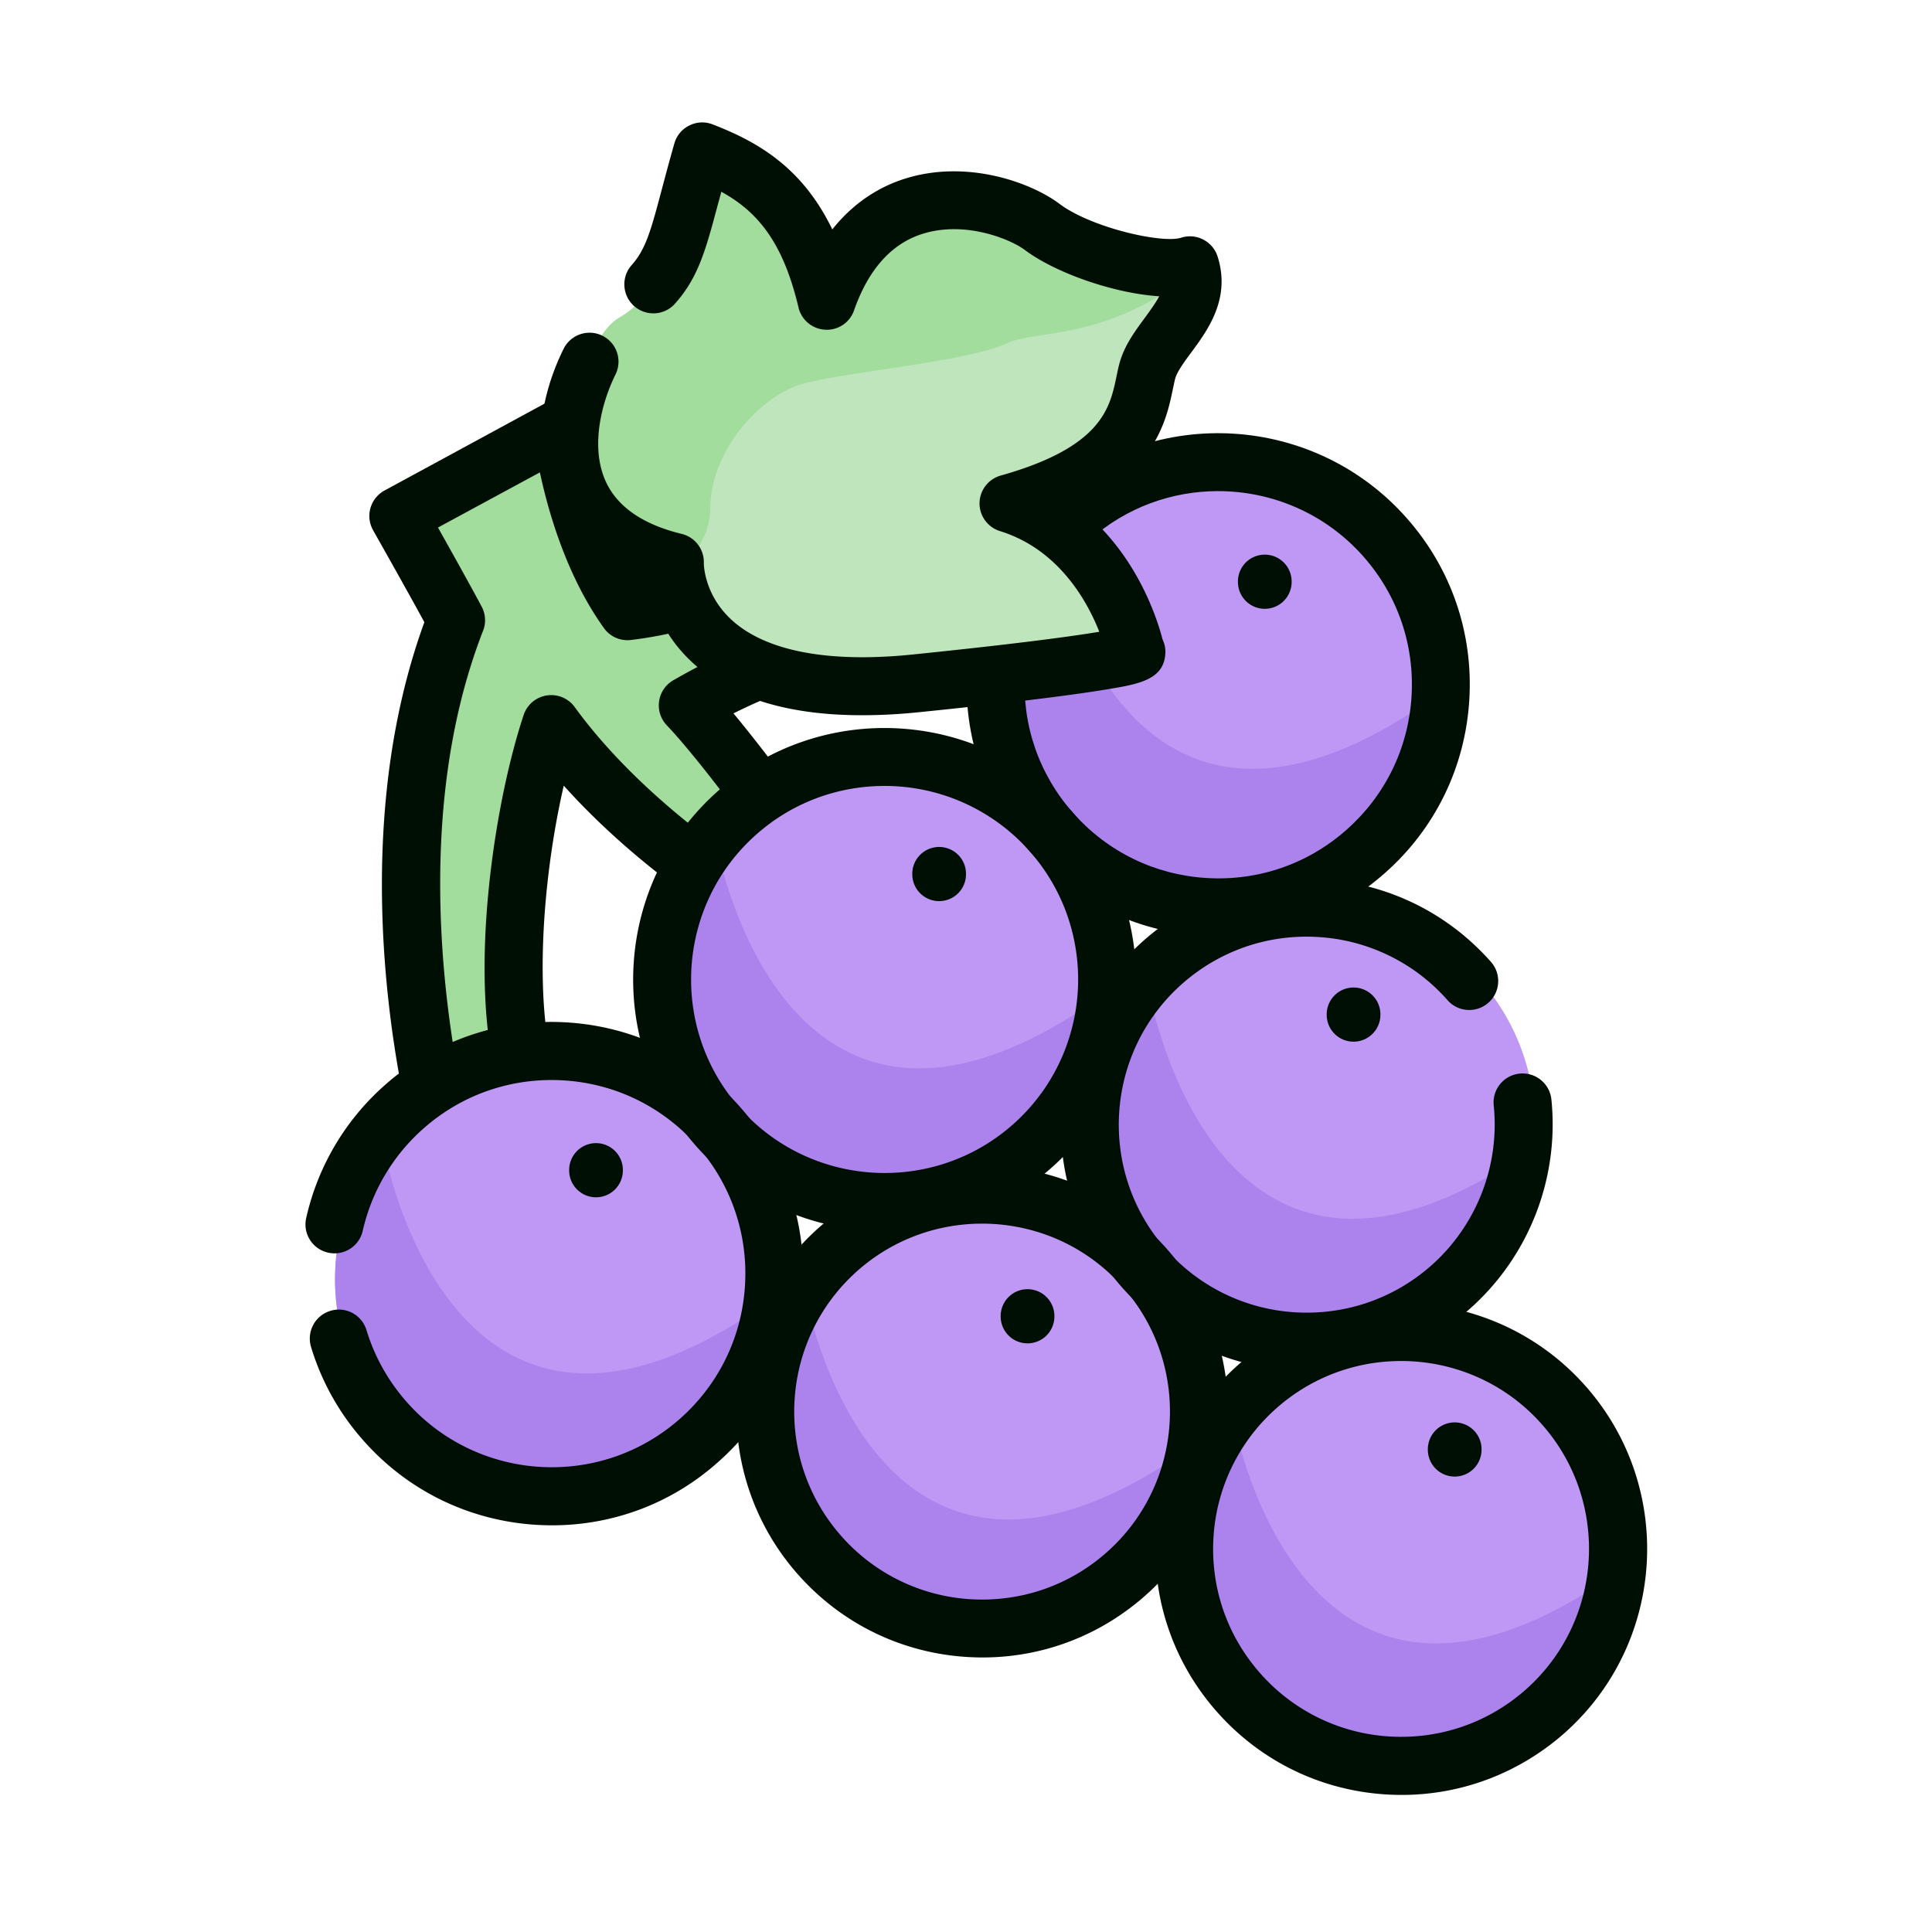 <?xml version="1.0" standalone="no"?><!DOCTYPE svg PUBLIC "-//W3C//DTD SVG 1.1//EN" "http://www.w3.org/Graphics/SVG/1.1/DTD/svg11.dtd"><svg t="1623122137093" class="icon" viewBox="0 0 1024 1024" version="1.1" xmlns="http://www.w3.org/2000/svg" p-id="2259" xmlns:xlink="http://www.w3.org/1999/xlink" width="200" height="200"><defs><style type="text/css"></style></defs><path d="M211.098 273.562l86.579-47.002s5.888 56.934 34.867 97.382c67.021-8.038 83.251-44.544 236.595-34.202 5.069 36.25-10.035 49.613-10.035 49.613s-85.555-28.16-194.56 34.509c18.125 18.995 48.486 60.928 48.486 60.928l-28.672 34.765s-55.245-34.867-92.16-85.76c-18.432 55.398-29.133 151.194-9.216 199.629-28.774 25.395-46.131 28.672-46.131 28.672s-45.568-153.805 4.966-283.341c-10.342-19.302-30.72-55.194-30.72-55.194z" fill="#A2DD9E" p-id="2260"></path><path d="M236.749 627.405c-6.707 0-12.749-4.352-14.694-11.008-1.894-6.4-45.005-155.238 2.867-286.618-10.598-19.507-26.982-48.333-27.136-48.691-2.048-3.584-2.56-7.834-1.434-11.827 1.126-3.942 3.84-7.322 7.424-9.267l86.579-47.002a15.299 15.299 0 0 1 22.579 11.93c0.051 0.461 5.12 46.541 26.982 82.33 15.923-2.765 29.03-7.27 43.827-12.39 37.632-13.005 80.333-27.699 186.368-20.582 7.27 0.512 13.158 5.99 14.182 13.21 6.042 43.162-12.902 61.338-15.104 63.232-4.096 3.635-9.779 4.762-14.95 3.072-0.717-0.205-72.294-22.272-165.478 24.32 16.998 20.429 35.635 46.182 36.608 47.565 4.096 5.683 3.84 13.363-0.614 18.79l-28.672 34.765a15.396 15.396 0 0 1-20.07 3.226c-1.997-1.229-41.83-26.624-77.21-66.048-12.595 54.63-16.384 125.389-1.69 161.126 2.509 6.042 0.87 13.005-4.045 17.357-31.027 27.443-51.302 31.846-53.504 32.256-0.973 0.154-1.894 0.256-2.816 0.256z m-4.608-347.802c6.861 12.237 16.794 30.003 23.142 41.882 2.099 3.942 2.406 8.653 0.768 12.8-38.554 98.765-18.534 213.914-8.806 256.512 4.762-2.765 10.701-6.707 17.664-12.288-17.459-57.651-3.482-151.091 12.646-199.578a15.391 15.391 0 0 1 27.034-4.198c25.088 34.56 59.443 61.645 76.851 74.189l12.083-14.694c-9.882-13.312-28.058-37.171-40.09-49.766a15.355 15.355 0 0 1 3.43-23.91c91.136-52.378 166.81-44.544 195.174-38.758 1.434-3.84 2.765-9.523 2.816-17.51-90.214-4.71-127.744 8.243-161.024 19.763-18.381 6.349-35.789 12.339-59.443 15.155-5.53 0.666-11.059-1.741-14.285-6.298-19.558-27.29-29.338-60.877-33.946-82.534l-54.016 29.235z" fill="#000F04" p-id="2261"></path><path d="M742.656 820.941m-114.995 0a114.995 114.995 0 1 0 229.99 0 114.995 114.995 0 1 0-229.99 0Z" fill="#BE98F4" p-id="2262"></path><path d="M850.022 838.144c-161.69 107.981-196.147-83.968-197.018-89.037l-0.973 1.126c-0.819 1.075-2.15 2.918-3.84 5.274-29.491 42.496-27.494 101.12 8.294 141.568 42.035 47.565 114.739 52.07 162.304 9.984 17.357-15.309 28.877-34.765 34.611-55.552-0.768-4.352-1.894-8.858-3.379-13.363z" fill="#AC83ED" p-id="2263"></path><path d="M515.942 755.251m-114.995 0a114.995 114.995 0 1 0 229.99 0 114.995 114.995 0 1 0-229.99 0Z" fill="#BE98F4" p-id="2264"></path><path d="M623.309 772.454c-161.69 107.981-196.147-83.968-197.018-89.037l-0.973 1.126c-0.819 1.075-2.15 2.918-3.84 5.274-29.491 42.496-27.494 101.12 8.294 141.568 42.035 47.565 114.739 52.07 162.304 9.984 17.357-15.309 28.877-34.765 34.611-55.552-0.819-4.352-1.894-8.858-3.379-13.363z" fill="#AC83ED" p-id="2265"></path><path d="M698.47 595.866m-114.995 0a114.995 114.995 0 1 0 229.99 0 114.995 114.995 0 1 0-229.99 0Z" fill="#BE98F4" p-id="2266"></path><path d="M805.837 613.069c-161.69 107.981-196.147-83.968-197.018-89.037l-0.973 1.126c-0.819 1.075-2.15 2.918-3.84 5.274-29.491 42.496-27.494 101.12 8.294 141.568 42.035 47.565 114.739 52.07 162.304 9.984 17.357-15.309 28.877-34.765 34.611-55.552-0.768-4.352-1.894-8.858-3.379-13.363z" fill="#AC83ED" p-id="2267"></path><path d="M292.557 677.888m-114.995 0a114.995 114.995 0 1 0 229.99 0 114.995 114.995 0 1 0-229.99 0Z" fill="#BE98F4" p-id="2268"></path><path d="M399.923 695.04c-161.69 107.981-196.147-83.968-197.018-89.037l-0.973 1.126c-0.819 1.075-2.15 2.918-3.84 5.274a114.371 114.371 0 0 0-16.845 36.864c-2.714 10.65-3.942 21.606-3.584 32.563 0.819 25.754 10.291 51.354 28.723 72.141 42.035 47.565 114.739 52.07 162.304 9.984 17.357-15.309 28.877-34.765 34.611-55.552-0.768-4.352-1.894-8.806-3.379-13.363z" fill="#AC83ED" p-id="2269"></path><path d="M468.685 516.147m-114.995 0a114.995 114.995 0 1 0 229.99 0 114.995 114.995 0 1 0-229.99 0Z" fill="#BE98F4" p-id="2270"></path><path d="M576.051 533.35c-161.69 107.981-196.147-83.968-197.018-89.037l-0.973 1.126c-0.819 1.075-2.15 2.918-3.84 5.274-29.491 42.496-27.494 101.12 8.294 141.568 42.035 47.565 114.739 52.07 162.304 9.984 17.357-15.309 28.877-34.765 34.611-55.552-0.768-4.352-1.894-8.858-3.379-13.363z" fill="#AC83ED" p-id="2271"></path><path d="M645.427 357.427m-114.995 0a114.995 114.995 0 1 0 229.99 0 114.995 114.995 0 1 0-229.99 0Z" fill="#BE98F4" p-id="2272"></path><path d="M752.794 374.579c-161.69 107.981-196.147-83.968-197.018-89.037l-0.973 1.126c-0.819 1.075-2.15 2.918-3.84 5.274-29.491 42.496-27.494 101.12 8.294 141.568 42.035 47.565 114.739 52.07 162.304 9.984 17.357-15.309 28.877-34.765 34.611-55.552-0.819-4.352-1.946-8.858-3.379-13.363z" fill="#AC83ED" p-id="2273"></path><path d="M742.861 951.347c-2.714 0-5.478-0.102-8.192-0.256-34.765-2.15-66.611-17.715-89.651-43.776-23.04-26.061-34.56-59.597-32.41-94.362 2.15-34.765 17.715-66.611 43.776-89.651 53.862-47.616 136.397-42.496 184.013 11.366 47.616 53.862 42.496 136.397-11.315 184.013-24.115 21.197-54.426 32.666-86.221 32.666z m-0.256-229.99c-23.45 0-47.002 8.192-65.946 24.934a99.123 99.123 0 0 0-33.485 68.506c-1.638 26.573 7.168 52.173 24.781 72.09a99.123 99.123 0 0 0 68.506 33.485c26.573 1.587 52.173-7.168 72.141-24.781 41.165-36.403 45.056-99.482 8.653-140.646-19.61-22.221-47.053-33.587-74.65-33.587z" fill="#000F04" p-id="2274"></path><path d="M520.755 878.49c-2.714 0-5.478-0.102-8.192-0.256-34.765-2.15-66.611-17.715-89.651-43.776-47.616-53.862-42.496-136.397 11.366-184.013 53.862-47.565 136.397-42.496 184.013 11.315 47.616 53.862 42.496 136.397-11.366 184.013-24.064 21.248-54.374 32.717-86.17 32.717z m-0.256-229.939c-23.45 0-47.002 8.192-65.946 24.934-41.165 36.403-45.056 99.482-8.653 140.646a99.123 99.123 0 0 0 68.506 33.485c26.624 1.587 52.173-7.168 72.09-24.781 41.165-36.403 45.056-99.482 8.653-140.646-19.61-22.323-47.053-33.638-74.65-33.638z" fill="#000F04" p-id="2275"></path><path d="M692.685 726.528c-2.714 0-5.478-0.102-8.192-0.256-34.765-2.15-66.611-17.715-89.651-43.776-47.616-53.862-42.496-136.397 11.366-184.013 26.112-23.04 59.648-34.611 94.362-32.461 34.765 2.15 66.611 17.715 89.651 43.776 5.632 6.349 5.018 16.077-1.331 21.658-6.349 5.632-16.077 5.018-21.658-1.331A99.123 99.123 0 0 0 698.726 496.64c-26.573-1.638-52.173 7.168-72.141 24.781-41.165 36.403-45.056 99.482-8.653 140.646a99.123 99.123 0 0 0 68.506 33.485c26.573 1.587 52.173-7.168 72.141-24.781a99.922 99.922 0 0 0 33.126-84.89 15.355 15.355 0 0 1 13.722-16.845 15.355 15.355 0 0 1 16.845 13.722c4.25 41.779-11.93 83.251-43.366 111.053-24.115 21.248-54.426 32.717-86.221 32.717zM292.608 808.448c-2.765 0-5.581-0.102-8.397-0.256-35.533-2.202-68.147-18.074-91.699-44.8a132.045 132.045 0 0 1-27.648-49.459c-2.458-8.09 2.099-16.691 10.24-19.149 8.141-2.509 16.691 2.099 19.149 10.24 4.301 14.08 11.469 26.88 21.299 38.042 37.478 42.394 102.451 46.387 144.845 8.909 20.531-18.176 32.768-43.213 34.458-70.605 1.69-27.341-7.373-53.76-25.549-74.291-18.176-20.531-43.213-32.768-70.605-34.458-27.341-1.638-53.76 7.373-74.291 25.549a102.564 102.564 0 0 0-32.154 54.17 15.324 15.324 0 0 1-18.381 11.571 15.299 15.299 0 0 1-11.571-18.381 132.756 132.756 0 0 1 41.728-70.451c26.675-23.603 60.928-35.379 96.512-33.178 35.533 2.202 68.096 18.074 91.699 44.8s35.379 60.979 33.178 96.512c-2.202 35.533-18.125 68.096-44.8 91.699-24.422 21.811-55.45 33.536-88.013 33.536z" fill="#000F04" p-id="2276"></path><path d="M468.941 652.442c-36.915 0-73.677-15.206-99.994-45.005-48.691-55.091-43.469-139.52 11.622-188.211 55.091-48.691 139.52-43.469 188.211 11.622 48.691 55.091 43.469 139.52-11.622 188.211a132.864 132.864 0 0 1-88.218 33.382z m-0.154-235.878c-24.166 0-48.435 8.448-67.891 25.702-42.394 37.478-46.387 102.451-8.909 144.845 37.478 42.394 102.451 46.387 144.845 8.909s46.387-102.451 8.909-144.845a102.533 102.533 0 0 0-76.954-34.611z" fill="#000F04" p-id="2277"></path><path d="M645.837 496.23c-2.765 0-5.581-0.102-8.397-0.256-35.533-2.202-68.096-18.074-91.699-44.8-23.603-26.675-35.379-60.979-33.178-96.512s18.074-68.147 44.8-91.699c55.091-48.691 139.52-43.469 188.211 11.622 23.603 26.675 35.379 60.979 33.178 96.512s-18.074 68.147-44.8 91.699c-24.576 21.709-55.603 33.434-88.115 33.434z m-0.256-235.93c-24.166 0-48.435 8.448-67.891 25.702-20.531 18.176-32.768 43.213-34.458 70.605s7.373 53.76 25.549 74.291c18.176 20.531 43.213 32.768 70.605 34.458 27.443 1.69 53.76-7.373 74.291-25.549 20.531-18.176 32.768-43.213 34.458-70.605s-7.373-53.76-25.549-74.291c-20.275-22.938-48.589-34.611-77.005-34.611z" fill="#000F04" p-id="2278"></path><path d="M357.734 297.933s-2.611 77.67 127.846 64.256c130.458-13.414 116.531-16.998 116.531-16.998s-12.442-61.286-67.482-78.285c69.939-19.661 68.966-52.326 73.574-70.042 4.608-17.715 30.106-32.717 22.682-56.218-16.23 5.222-59.238-5.939-78.438-20.378s-88.166-35.021-114.176 39.219c-11.622-48.947-33.946-66.867-65.843-79.206-14.746 51.558-22.221 75.264-44.544 88.371s-51.456 109.517 29.85 129.28z" fill="#BFE5BD" p-id="2279"></path><path d="M372.378 80.23c-14.746 51.558-22.221 75.264-44.544 88.371-22.323 13.107-51.405 109.568 29.901 129.331 0 0-0.051 2.099 0.41 5.478 9.728-8.55 18.278-19.917 18.278-33.434-0.051-31.283 26.624-59.648 47.667-66.15s88.064-11.878 109.261-21.76c16.538-7.68 50.79-0.768 98.56-36.864-0.205-1.485-0.563-3.021-1.024-4.608-16.23 5.222-59.238-5.939-78.438-20.378-19.2-14.438-88.166-35.021-114.176 39.219-11.622-48.896-33.997-66.867-65.894-79.206z" fill="#A2DD9E" p-id="2280"></path><path d="M456.858 379.085c-39.782 0-70.093-9.472-90.266-28.314a76.744 76.744 0 0 1-22.938-40.909c-30.054-9.984-43.93-27.699-50.33-41.472-10.957-23.603-8.858-54.938 5.581-83.866a15.345 15.345 0 0 1 27.443 13.722c-7.936 15.923-13.466 39.322-5.171 57.19 6.195 13.312 19.712 22.579 40.141 27.546a15.36 15.36 0 0 1 11.725 15.462c0 0.512 0.051 16.794 14.95 30.31 18.125 16.435 51.302 22.733 95.949 18.125 56.883-5.837 84.941-9.728 98.714-12.032-6.554-16.589-21.76-43.776-52.634-53.35a15.391 15.391 0 0 1-10.854-14.848c0.102-6.81 4.659-12.749 11.213-14.592 53.555-15.053 57.856-35.738 61.338-52.326 0.512-2.458 0.973-4.71 1.536-6.81 2.458-9.421 8.038-16.998 13.414-24.32 3.43-4.659 6.042-8.346 7.731-11.571-24.166-1.536-55.091-12.442-71.27-24.576-7.424-5.581-31.232-15.514-53.709-8.653-16.691 5.069-29.082 18.79-36.762 40.704a15.191 15.191 0 0 1-15.309 10.24 15.329 15.329 0 0 1-14.131-11.776c-8.141-34.406-21.504-50.688-40.909-61.338-0.563 2.15-1.126 4.25-1.69 6.246-6.502 24.371-10.394 39.066-22.835 53.043-5.632 6.349-15.36 6.912-21.709 1.28-6.349-5.632-6.912-15.36-1.28-21.709 7.578-8.499 10.24-18.534 16.077-40.499 1.843-6.912 3.942-14.848 6.554-23.962 1.178-4.147 4.045-7.629 7.936-9.523a15.155 15.155 0 0 1 12.39-0.563c23.859 9.216 47.462 22.733 63.386 55.654 12.595-15.872 27.29-23.501 39.27-27.136 32.973-10.035 66.56 2.611 81.05 13.517 16.998 12.8 54.63 21.197 64.512 18.022a15.206 15.206 0 0 1 11.776 0.973c3.635 1.894 6.4 5.12 7.629 9.062 7.014 22.272-5.171 38.81-14.08 50.893-3.686 4.966-7.475 10.138-8.448 13.824-0.41 1.638-0.768 3.43-1.178 5.325-3.277 15.872-8.909 42.854-49.869 63.181 30.464 23.552 41.574 58.778 44.39 69.683 1.126 2.406 1.69 5.069 1.434 7.834-1.024 13.619-14.336 15.872-31.181 18.637-19.763 3.277-53.197 7.373-99.482 12.083-10.445 1.075-20.582 1.587-30.106 1.587z m141.312-19.046c0.051 0 0.051 0 0 0 0.051 0 0.051 0 0 0z" fill="#000F04" p-id="2281"></path><path d="M670.362 308.326m-14.234 0a14.234 14.234 0 1 0 28.467 0 14.234 14.234 0 1 0-28.467 0Z" fill="#000F04" p-id="2282"></path><path d="M497.766 463.258m-14.234 0a14.234 14.234 0 1 0 28.467 0 14.234 14.234 0 1 0-28.467 0Z" fill="#000F04" p-id="2283"></path><path d="M717.414 537.754m-14.234 0a14.234 14.234 0 1 0 28.467 0 14.234 14.234 0 1 0-28.467 0Z" fill="#000F04" p-id="2284"></path><path d="M771.021 768.256m-14.234 0a14.234 14.234 0 1 0 28.467 0 14.234 14.234 0 1 0-28.467 0Z" fill="#000F04" p-id="2285"></path><path d="M544.614 697.651m-14.234 0a14.234 14.234 0 1 0 28.467 0 14.234 14.234 0 1 0-28.467 0Z" fill="#000F04" p-id="2286"></path><path d="M315.904 620.237m-14.234 0a14.234 14.234 0 1 0 28.467 0 14.234 14.234 0 1 0-28.467 0Z" fill="#000F04" p-id="2287"></path></svg>